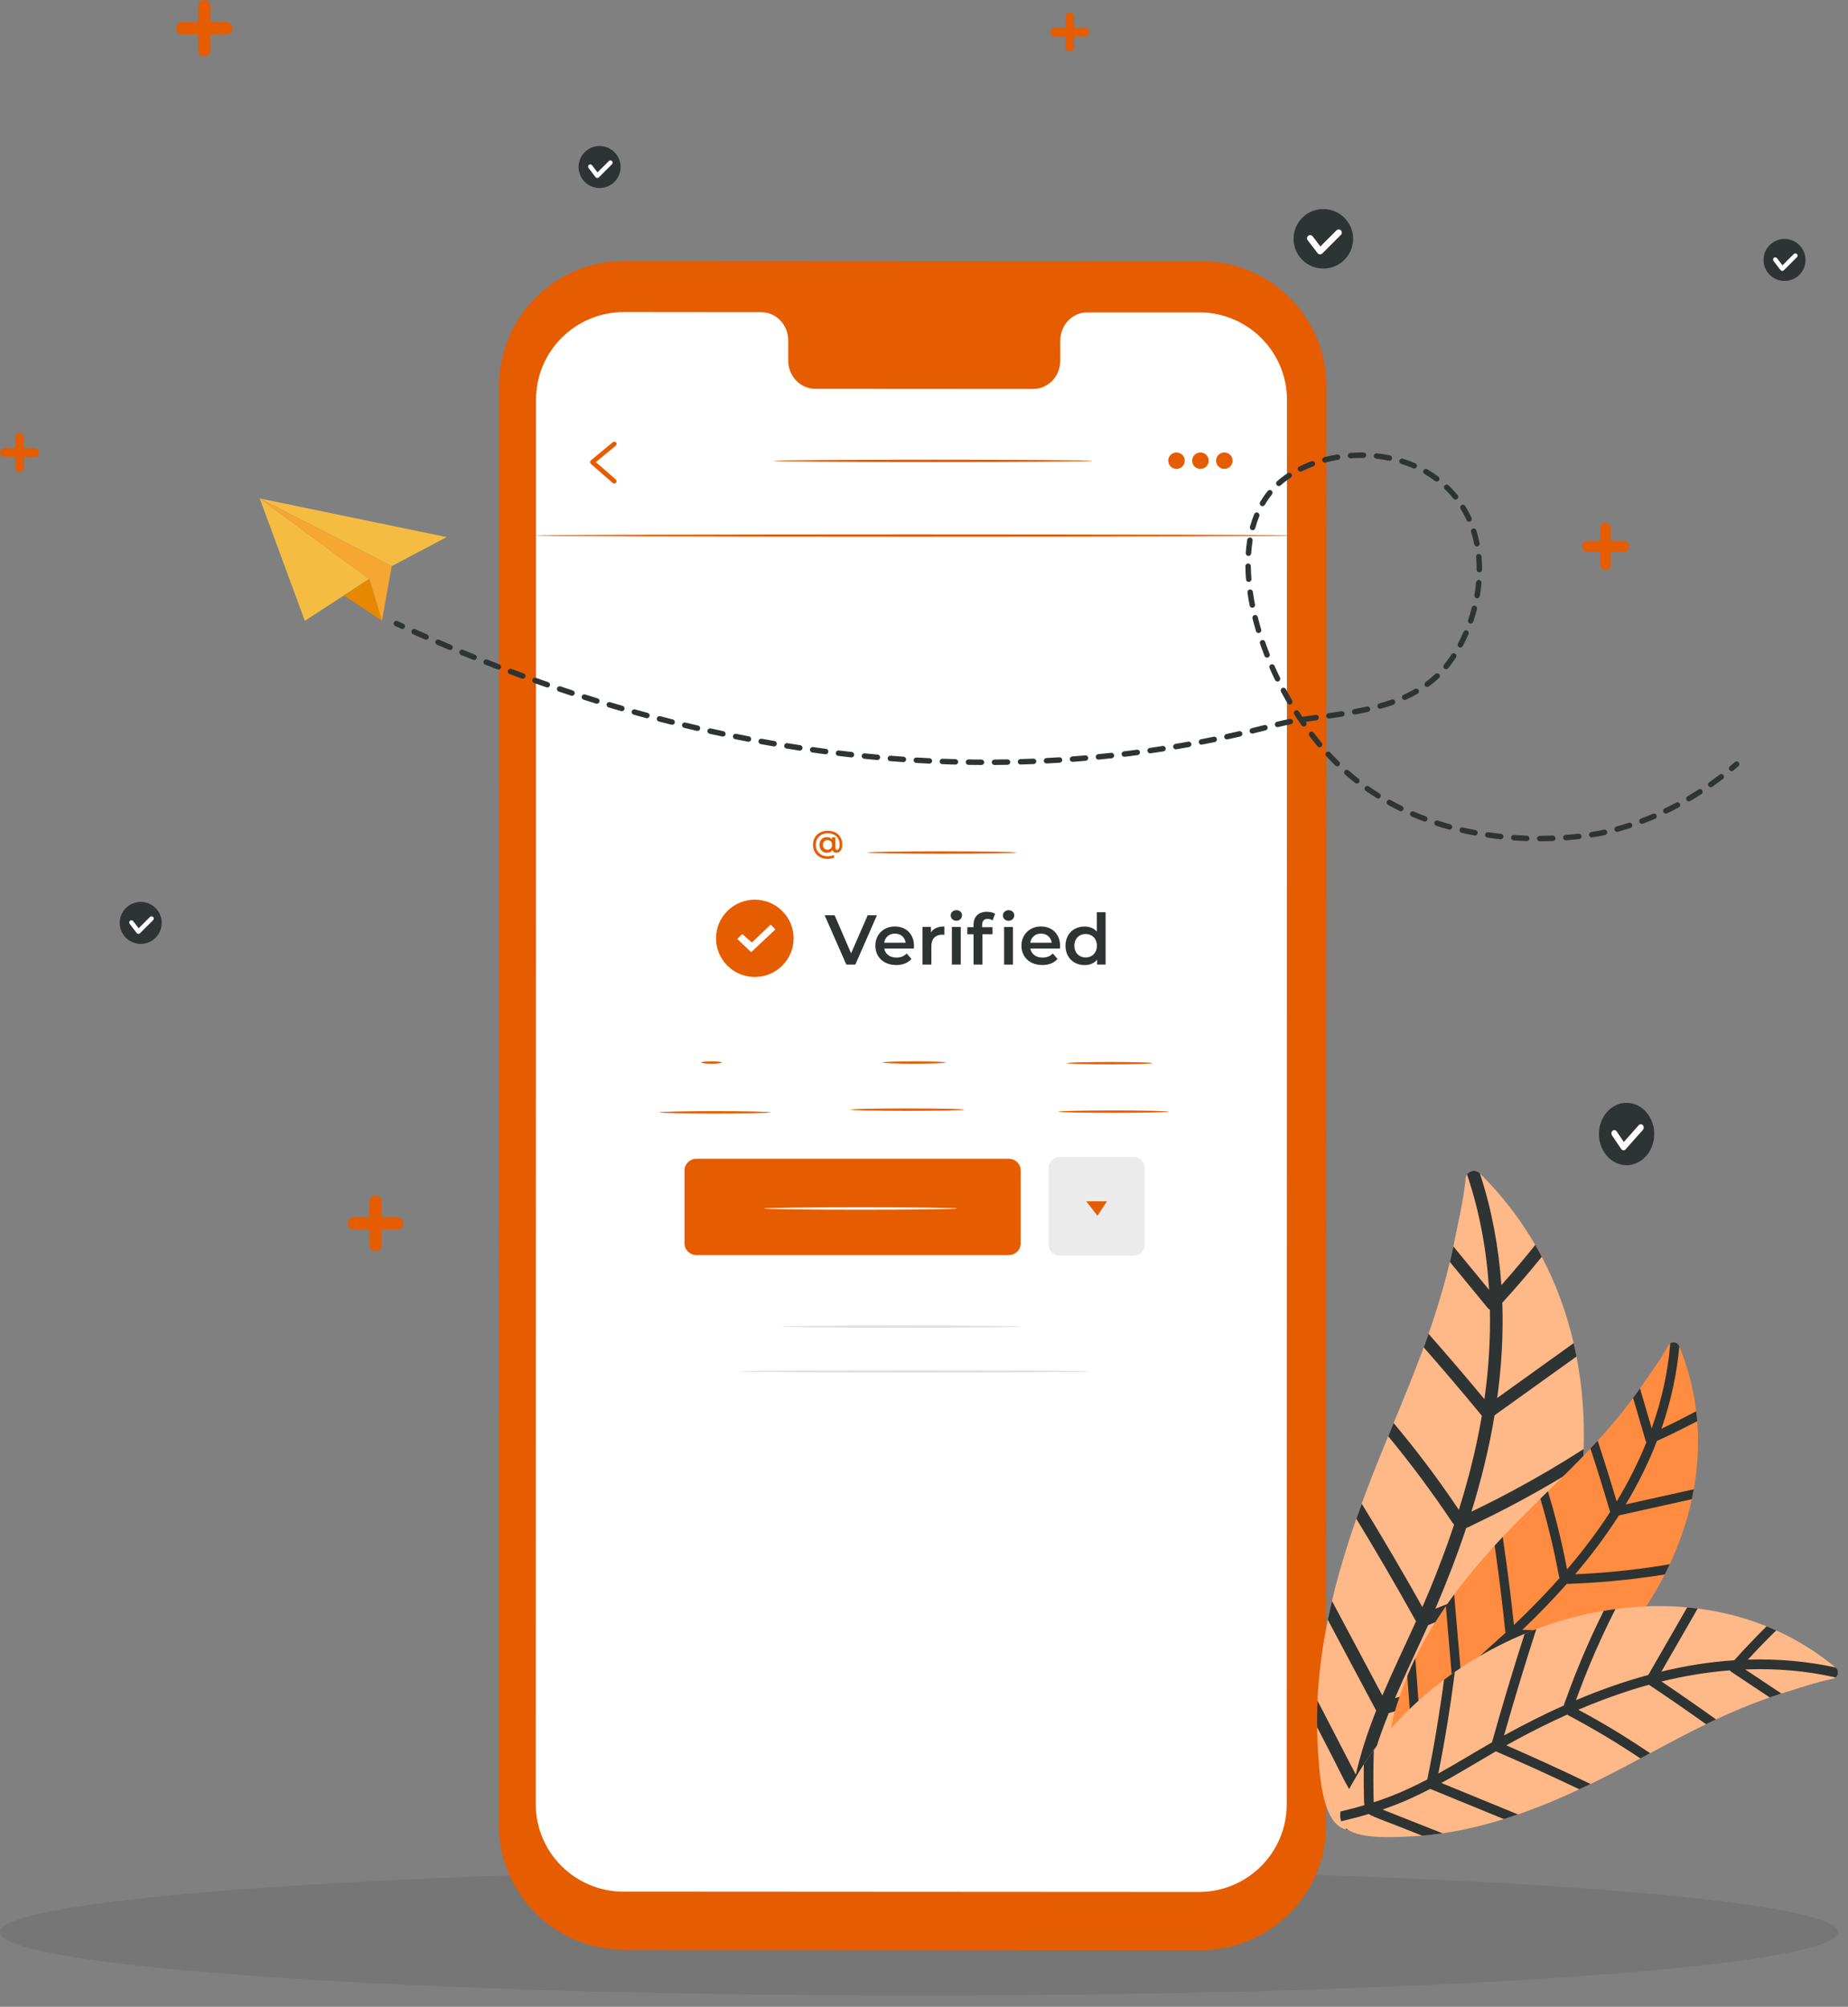 <svg width="163" height="177" viewBox="0 0 163 177" fill="none" xmlns="http://www.w3.org/2000/svg">
<rect x="0" y="0" width="163" height="177" fill="#808080" stroke="none"/>
<path opacity="0.08" d="M81.06 176.008C125.828 176.008 162.12 173.505 162.12 170.417C162.12 167.329 125.828 164.826 81.06 164.826C36.292 164.826 0 167.329 0 170.417C0 173.505 36.292 176.008 81.06 176.008Z" fill="black"/>
<g clip-path="url(#clip0_1104_682)">
<path d="M105.896 172L55.067 171.972C48.952 171.968 44 167.032 44 160.941L44.024 34.027C44.024 27.932 48.989 23 55.104 23L105.933 23.028C112.044 23.028 117 27.968 117 34.059L116.976 160.977C116.976 167.068 112.016 172.008 105.896 172.004V172Z" fill="#E65C00"/>
<path d="M105.766 27.555H95.911C94.588 27.547 93.518 28.665 93.518 30.039V31.818C93.518 33.196 92.444 34.31 91.126 34.306L71.916 34.294C70.594 34.294 69.524 33.176 69.524 31.802V30.023C69.524 28.645 68.454 27.531 67.131 27.531H63.665L55.039 27.523C50.754 27.523 47.279 30.979 47.279 35.242L47.255 159.121C47.255 163.384 50.722 166.845 55.006 166.845L105.733 166.874C110.018 166.874 113.492 163.417 113.492 159.154L113.517 35.275C113.517 31.012 110.05 27.551 105.766 27.551V27.555Z" fill="white"/>
<path d="M114.086 47.238C114.086 47.294 99.109 47.343 80.636 47.343C62.163 47.343 47.182 47.294 47.182 47.238C47.182 47.181 62.155 47.132 80.636 47.132C99.117 47.132 114.086 47.181 114.086 47.238Z" fill="#E65C00"/>
<path d="M54.181 42.65C54.132 42.65 54.087 42.634 54.046 42.602L52.114 40.912C52.069 40.871 52.044 40.814 52.044 40.758C52.044 40.697 52.073 40.644 52.118 40.604L54.05 39.003C54.136 38.93 54.266 38.942 54.335 39.027C54.408 39.112 54.396 39.242 54.311 39.311L52.561 40.758L54.315 42.289C54.4 42.362 54.408 42.492 54.335 42.577C54.294 42.622 54.238 42.646 54.181 42.646V42.65Z" fill="#E65C00"/>
<path d="M96.355 40.648C96.355 40.705 90.06 40.754 82.293 40.754C74.525 40.754 68.231 40.705 68.231 40.648C68.231 40.592 74.525 40.543 82.293 40.543C90.06 40.543 96.355 40.592 96.355 40.648Z" fill="#E65C00"/>
<path d="M104.5 40.632C104.5 41.033 104.175 41.358 103.772 41.358C103.369 41.358 103.043 41.033 103.043 40.632C103.043 40.231 103.369 39.907 103.772 39.907C104.175 39.907 104.5 40.231 104.5 40.632Z" fill="#E65C00"/>
<path d="M106.608 40.632C106.608 41.033 106.283 41.358 105.88 41.358C105.477 41.358 105.151 41.033 105.151 40.632C105.151 40.231 105.477 39.907 105.88 39.907C106.283 39.907 106.608 40.231 106.608 40.632Z" fill="#E65C00"/>
<path d="M108.72 40.632C108.72 41.033 108.394 41.358 107.992 41.358C107.589 41.358 107.263 41.033 107.263 40.632C107.263 40.231 107.589 39.907 107.992 39.907C108.394 39.907 108.72 40.231 108.72 40.632Z" fill="#E65C00"/>
<path d="M74.293 74.458C74.293 74.928 74.097 75.212 73.768 75.212C73.593 75.212 73.467 75.13 73.422 74.976C73.316 75.13 73.149 75.212 72.93 75.212C72.555 75.212 72.275 74.928 72.275 74.519C72.275 74.109 72.551 73.834 72.93 73.834C73.121 73.834 73.28 73.898 73.385 74.028V73.85H73.686V74.774C73.686 74.912 73.752 74.96 73.829 74.96C73.975 74.96 74.057 74.79 74.057 74.47C74.057 73.89 73.634 73.497 73.011 73.497C72.388 73.497 71.957 73.919 71.957 74.51C71.957 75.102 72.372 75.528 72.999 75.528C73.166 75.528 73.361 75.491 73.528 75.41L73.601 75.629C73.434 75.714 73.202 75.754 72.999 75.754C72.226 75.754 71.709 75.232 71.709 74.51C71.709 73.789 72.234 73.274 73.011 73.274C73.788 73.274 74.289 73.773 74.289 74.462L74.293 74.458ZM73.394 74.519C73.394 74.251 73.219 74.093 72.991 74.093C72.763 74.093 72.588 74.255 72.588 74.519C72.588 74.782 72.755 74.948 72.991 74.948C73.227 74.948 73.394 74.79 73.394 74.519Z" fill="#E65C00"/>
<path d="M89.665 75.191C89.665 75.248 86.723 75.297 83.094 75.297C79.464 75.297 76.519 75.248 76.519 75.191C76.519 75.135 79.46 75.086 83.094 75.086C86.727 75.086 89.665 75.135 89.665 75.191Z" fill="#E65C00"/>
<path d="M63.669 93.715C63.669 93.772 63.262 93.821 62.758 93.821C62.253 93.821 61.846 93.772 61.846 93.715C61.846 93.659 62.253 93.61 62.758 93.61C63.262 93.61 63.669 93.659 63.669 93.715Z" fill="#E65C00"/>
<path d="M67.962 98.108C67.962 98.165 65.764 98.214 63.054 98.214C60.345 98.214 58.148 98.165 58.148 98.108C58.148 98.052 60.345 98.003 63.054 98.003C65.764 98.003 67.962 98.052 67.962 98.108Z" fill="#E65C00"/>
<path d="M83.419 93.715C83.419 93.772 82.17 93.821 80.628 93.821C79.086 93.821 77.837 93.772 77.837 93.715C77.837 93.659 79.086 93.61 80.628 93.61C82.17 93.61 83.419 93.659 83.419 93.715Z" fill="#E65C00"/>
<path d="M85.067 97.873C85.067 97.93 82.817 97.978 80.042 97.978C77.267 97.978 75.017 97.93 75.017 97.873C75.017 97.816 77.267 97.768 80.042 97.768C82.817 97.768 85.067 97.816 85.067 97.873Z" fill="#E65C00"/>
<path d="M101.644 93.772C101.644 93.829 99.959 93.877 97.88 93.877C95.801 93.877 94.116 93.829 94.116 93.772C94.116 93.715 95.801 93.666 97.88 93.666C99.959 93.666 101.644 93.715 101.644 93.772Z" fill="#E65C00"/>
<path d="M103.056 98.047C103.056 98.104 100.883 98.153 98.206 98.153C95.528 98.153 93.356 98.104 93.356 98.047C93.356 97.99 95.528 97.942 98.206 97.942C100.883 97.942 103.056 97.99 103.056 98.047Z" fill="#E65C00"/>
<path d="M88.994 102.205H61.415C60.842 102.205 60.377 102.668 60.377 103.238V109.662C60.377 110.232 60.842 110.695 61.415 110.695H88.994C89.567 110.695 90.031 110.232 90.031 109.662V103.238C90.031 102.668 89.567 102.205 88.994 102.205Z" fill="#E65C00"/>
<path d="M84.424 106.59C84.424 106.646 80.608 106.695 75.9 106.695C71.192 106.695 67.376 106.646 67.376 106.59C67.376 106.533 71.192 106.484 75.9 106.484C80.608 106.484 84.424 106.533 84.424 106.59Z" fill="white"/>
<path d="M99.992 102.047H93.449C92.917 102.047 92.485 102.477 92.485 103.007V109.787C92.485 110.317 92.917 110.747 93.449 110.747H99.992C100.525 110.747 100.956 110.317 100.956 109.787V103.007C100.956 102.477 100.525 102.047 99.992 102.047Z" fill="#EBEBEB"/>
<path d="M95.809 105.954H97.636L96.798 107.23L95.809 105.954Z" fill="#E65C00"/>
<path d="M90.031 117.009C90.031 117.065 85.315 117.114 79.501 117.114C73.687 117.114 68.971 117.065 68.971 117.009C68.971 116.952 73.683 116.903 79.501 116.903C85.32 116.903 90.031 116.952 90.031 117.009Z" fill="#E0E0E0"/>
<path d="M96.163 120.96C96.163 121.017 89.238 121.065 80.693 121.065C72.148 121.065 65.223 121.017 65.223 120.96C65.223 120.903 72.148 120.854 80.693 120.854C89.238 120.854 96.163 120.903 96.163 120.96Z" fill="#E0E0E0"/>
<path d="M77.348 80.727L75.444 85.075H74.647L72.738 80.727H73.617L75.07 84.082L76.535 80.727H77.344H77.348Z" fill="#2E3333"/>
<path d="M80.608 83.665H77.991C78.085 84.151 78.492 84.459 79.069 84.459C79.444 84.459 79.737 84.341 79.973 84.098L80.392 84.576C80.091 84.929 79.623 85.115 79.049 85.115C77.934 85.115 77.21 84.402 77.21 83.413C77.21 82.424 77.938 81.715 78.931 81.715C79.924 81.715 80.616 82.392 80.616 83.43C80.616 83.49 80.608 83.584 80.603 83.66L80.608 83.665ZM77.987 83.15H79.879C79.818 82.672 79.448 82.344 78.935 82.344C78.422 82.344 78.06 82.668 77.987 83.15Z" fill="#2E3333"/>
<path d="M83.297 81.719V82.457C83.228 82.445 83.171 82.437 83.118 82.437C82.524 82.437 82.149 82.785 82.149 83.462V85.071H81.368V81.752H82.113V82.238C82.337 81.89 82.743 81.715 83.297 81.715V81.719Z" fill="#2E3333"/>
<path d="M83.855 80.743C83.855 80.484 84.066 80.277 84.355 80.277C84.644 80.277 84.855 80.471 84.855 80.723C84.855 80.994 84.648 81.209 84.355 81.209C84.062 81.209 83.855 81.002 83.855 80.743ZM83.96 81.756H84.742V85.075H83.96V81.756Z" fill="#2E3333"/>
<path d="M87.065 80.423C87.333 80.423 87.594 80.479 87.769 80.601L87.549 81.184C87.431 81.103 87.281 81.047 87.118 81.047C86.792 81.047 86.626 81.225 86.626 81.582V81.78H87.541V82.4H86.65V85.071H85.869V82.4H85.319V81.78H85.869V81.569C85.869 80.872 86.288 80.418 87.061 80.418L87.065 80.423ZM88.46 80.747C88.46 80.487 88.672 80.281 88.961 80.281C89.25 80.281 89.462 80.475 89.462 80.727C89.462 80.998 89.254 81.213 88.961 81.213C88.668 81.213 88.46 81.006 88.46 80.747ZM88.566 81.76H89.347V85.079H88.566V81.76Z" fill="#2E3333"/>
<path d="M93.494 83.665H90.877C90.971 84.151 91.378 84.459 91.956 84.459C92.33 84.459 92.623 84.341 92.859 84.098L93.278 84.576C92.977 84.929 92.509 85.115 91.935 85.115C90.82 85.115 90.096 84.402 90.096 83.413C90.096 82.424 90.825 81.715 91.817 81.715C92.81 81.715 93.502 82.392 93.502 83.43C93.502 83.49 93.494 83.584 93.49 83.66L93.494 83.665ZM90.873 83.15H92.765C92.704 82.672 92.334 82.344 91.821 82.344C91.309 82.344 90.947 82.668 90.873 83.15Z" fill="#2E3333"/>
<path d="M97.518 80.463V85.075H96.769V84.645C96.509 84.962 96.122 85.12 95.666 85.12C94.698 85.12 93.982 84.447 93.982 83.418C93.982 82.388 94.698 81.72 95.666 81.72C96.098 81.72 96.476 81.862 96.741 82.165V80.463H97.522H97.518ZM96.749 83.414C96.749 82.781 96.317 82.376 95.756 82.376C95.195 82.376 94.763 82.781 94.763 83.414C94.763 84.046 95.195 84.451 95.756 84.451C96.317 84.451 96.749 84.046 96.749 83.414Z" fill="#2E3333"/>
<path d="M66.578 86.169C68.468 86.169 70 84.643 70 82.761C70 80.879 68.468 79.353 66.578 79.353C64.688 79.353 63.156 80.879 63.156 82.761C63.156 84.643 64.688 86.169 66.578 86.169Z" fill="#E65C00"/>
<path d="M65.032 82.822L65.472 82.384L66.318 83.134L67.982 81.541L68.389 81.979L66.257 83.981L65.032 82.822Z" fill="white"/>
</g>
<path d="M138.801 118.465C138.892 118.856 138.975 119.248 139.052 119.643C139.569 122.312 139.771 125.054 139.681 127.804C139.665 128.254 139.643 128.704 139.612 129.153C139.434 131.793 138.991 134.431 138.302 137.012C138.179 137.475 138.048 137.934 137.91 138.392C137.03 141.294 135.842 144.107 134.374 146.752C134.13 147.194 133.876 147.63 133.616 148.062C131.644 151.332 129.235 154.311 126.449 156.832C125.952 157.282 125.445 157.718 124.923 158.136C124.325 158.619 123.712 159.082 123.083 159.523C122.287 160.08 121.031 161.031 119.843 161.321C119.457 161.414 119.078 161.438 118.724 161.357C118.649 161.339 118.576 161.318 118.503 161.29C116.527 160.547 116.363 156.067 116.243 154.263C116.2 153.616 116.174 152.972 116.166 152.328C116.154 151.548 116.167 150.769 116.204 149.993C116.313 147.597 116.636 145.221 117.118 142.872C117.23 142.316 117.353 141.762 117.484 141.208C117.488 141.189 117.493 141.17 117.497 141.149C118.074 138.72 118.806 136.321 119.632 133.958C119.785 133.514 119.944 133.07 120.106 132.627C120.645 131.146 121.218 129.678 121.807 128.227C122.018 127.709 122.23 127.193 122.441 126.678C122.6 126.291 122.761 125.903 122.92 125.518C123.836 123.3 124.748 121.09 125.573 118.838C125.719 118.442 125.862 118.045 126 117.647C126.217 117.029 126.426 116.406 126.626 115.779C127.096 114.303 127.523 112.812 127.883 111.306C127.992 110.851 128.095 110.396 128.191 109.938C128.254 109.639 128.313 109.342 128.37 109.042C128.493 108.389 129.117 105.767 129.275 103.935C129.287 103.803 129.33 103.687 129.395 103.591C129.634 103.234 130.169 103.14 130.516 103.481C130.52 103.485 130.523 103.489 130.527 103.493C132.484 105.421 134.105 107.543 135.413 109.804C135.612 110.149 135.804 110.497 135.988 110.847C137.262 113.262 138.191 115.823 138.801 118.465Z" fill="#FFB888"/>
<path d="M132.057 123.305C134.306 121.693 136.554 120.08 138.802 118.467C138.892 118.858 138.976 119.25 139.053 119.645C136.644 121.373 134.235 123.101 131.826 124.828C131.349 127.7 130.65 130.54 129.786 133.329C130.186 133.137 130.585 132.943 130.983 132.745C131.833 132.322 132.677 131.886 133.514 131.436C135.617 130.307 137.675 129.095 139.681 127.806C139.666 128.255 139.644 128.705 139.613 129.155C139.133 129.458 138.652 129.756 138.167 130.05C136.402 131.121 134.602 132.131 132.77 133.079C131.868 133.546 130.959 133.997 130.042 134.435C129.819 134.54 129.575 134.684 129.324 134.766C128.541 137.121 127.651 139.439 126.68 141.709C126.653 141.772 126.625 141.833 126.599 141.896C130.531 140.341 134.432 138.715 138.302 137.015C138.179 137.477 138.049 137.936 137.91 138.395C133.96 140.117 129.977 141.763 125.966 143.334C124.997 145.484 123.966 147.613 123.039 149.781C126.781 148.637 130.561 147.628 134.376 146.754C134.131 147.197 133.878 147.633 133.617 148.064C129.874 148.945 126.163 149.957 122.49 151.099C121.922 152.51 121.412 153.943 121.006 155.414C120.821 156.087 120.656 156.764 120.508 157.445C120.931 157.431 121.36 157.376 121.779 157.342C123.34 157.212 124.898 157.042 126.45 156.834C125.953 157.284 125.446 157.72 124.924 158.138C123.624 158.289 122.321 158.411 121.015 158.507C120.76 158.526 120.516 158.544 120.286 158.537C120.112 159.461 119.965 160.39 119.844 161.323C119.458 161.416 119.079 161.44 118.726 161.36C118.864 160.279 119.032 159.2 119.24 158.131C119.159 158.046 119.084 157.948 119.014 157.828C118.493 156.931 118.054 155.977 117.578 155.056C117.107 154.147 116.638 153.239 116.168 152.329C116.155 151.55 116.169 150.77 116.205 149.995C116.919 151.377 117.634 152.758 118.349 154.14C118.76 154.933 119.173 155.729 119.584 156.523C119.794 155.625 120.036 154.735 120.314 153.852C120.632 152.845 120.995 151.854 121.384 150.875C119.963 148.207 118.541 145.54 117.12 142.872C117.232 142.317 117.355 141.762 117.486 141.209C118.967 143.988 120.447 146.767 121.929 149.546C122.864 147.343 123.909 145.182 124.898 143.001C123.203 139.953 121.448 136.937 119.635 133.958C119.789 133.514 119.947 133.07 120.11 132.627C121.953 135.629 123.735 138.669 125.459 141.743C125.657 141.29 125.853 140.837 126.042 140.38C126.847 138.44 127.591 136.473 128.256 134.479C128.169 134.381 128.093 134.27 128.018 134.16C126.284 131.573 124.428 129.074 122.444 126.676C122.603 126.289 122.764 125.902 122.923 125.516C123.799 126.56 124.652 127.623 125.481 128.706C126.592 130.161 127.657 131.65 128.677 133.171C129.319 131.121 129.872 129.045 130.312 126.943C130.457 126.256 130.587 125.564 130.705 124.868C129.026 122.831 127.317 120.82 125.577 118.837C125.723 118.441 125.865 118.044 126.003 117.646C127.675 119.542 129.317 121.464 130.932 123.408C131.299 120.797 131.471 118.15 131.415 115.514C131.344 115.482 131.282 115.437 131.236 115.381C130.119 114.023 129.004 112.664 127.886 111.305C127.996 110.851 128.098 110.395 128.194 109.938C129.244 111.214 130.293 112.49 131.343 113.766C131.131 110.302 130.51 106.875 129.399 103.59C129.637 103.234 130.172 103.14 130.519 103.481C130.523 103.485 130.527 103.489 130.531 103.492C131.579 106.676 132.19 109.998 132.426 113.35C133.455 112.195 134.452 111.011 135.416 109.803C135.615 110.148 135.807 110.496 135.991 110.847C134.871 112.233 133.709 113.585 132.508 114.901C132.607 117.72 132.44 120.526 132.057 123.305Z" fill="#2E3333"/>
<path d="M149.397 131.356C149.345 131.648 149.287 131.94 149.225 132.232C148.8 134.2 148.14 136.125 147.278 137.971C147.136 138.272 146.99 138.572 146.839 138.87C145.949 140.616 144.879 142.283 143.659 143.84C143.44 144.118 143.217 144.394 142.99 144.665C141.546 146.384 139.918 147.954 138.15 149.329C137.855 149.558 137.555 149.782 137.253 150C134.959 151.653 132.45 152.98 129.82 153.887C129.351 154.049 128.878 154.197 128.402 154.331C127.854 154.486 127.302 154.622 126.746 154.739C126.042 154.887 124.91 155.169 124.016 155.021C123.726 154.973 123.46 154.878 123.244 154.72C123.198 154.685 123.155 154.65 123.114 154.609C121.984 153.528 123.177 150.43 123.62 149.167C123.778 148.715 123.949 148.268 124.13 147.827C124.348 147.292 124.585 146.766 124.835 146.249C125.606 144.649 126.518 143.126 127.53 141.665C127.769 141.319 128.014 140.978 128.263 140.638C128.272 140.626 128.282 140.614 128.29 140.603C129.39 139.117 130.586 137.697 131.836 136.327C132.07 136.07 132.307 135.813 132.548 135.56C133.346 134.707 134.163 133.875 134.987 133.058C135.281 132.767 135.575 132.477 135.869 132.187C136.09 131.97 136.312 131.753 136.533 131.537C137.801 130.293 139.066 129.054 140.284 127.76C140.498 127.533 140.71 127.305 140.921 127.073C141.249 126.715 141.572 126.351 141.89 125.983C142.64 125.115 143.365 124.224 144.048 123.303C144.254 123.025 144.457 122.745 144.656 122.461C144.786 122.276 144.914 122.09 145.039 121.903C145.312 121.494 146.501 119.891 147.141 118.689C147.187 118.603 147.251 118.537 147.323 118.49C147.589 118.316 147.981 118.409 148.118 118.742C148.12 118.746 148.12 118.75 148.122 118.753C148.893 120.635 149.38 122.552 149.613 124.472C149.647 124.765 149.678 125.057 149.701 125.349C149.863 127.366 149.75 129.379 149.397 131.356Z" fill="#FF8C40"/>
<path d="M143.396 132.688C145.396 132.244 147.397 131.801 149.397 131.356C149.345 131.648 149.288 131.94 149.225 132.231C147.082 132.707 144.939 133.183 142.796 133.657C141.635 135.474 140.333 137.204 138.933 138.852C139.261 138.838 139.589 138.822 139.919 138.802C140.62 138.762 141.322 138.71 142.022 138.648C143.783 138.491 145.538 138.265 147.279 137.97C147.138 138.272 146.992 138.572 146.84 138.87C146.425 138.937 146.011 138.999 145.594 139.058C144.082 139.273 142.562 139.437 141.038 139.549C140.289 139.605 139.538 139.648 138.787 139.678C138.603 139.685 138.397 139.712 138.201 139.694C136.983 141.07 135.701 142.389 134.38 143.653C134.343 143.687 134.307 143.721 134.27 143.755C137.4 143.841 140.53 143.869 143.66 143.838C143.442 144.117 143.219 144.393 142.991 144.664C139.801 144.687 136.609 144.648 133.421 144.551C132.136 145.733 130.813 146.882 129.551 148.088C132.432 148.399 135.299 148.812 138.151 149.327C137.856 149.557 137.556 149.781 137.253 149.999C134.448 149.509 131.626 149.119 128.792 148.827C127.995 149.622 127.231 150.449 126.526 151.333C126.204 151.737 125.895 152.151 125.596 152.571C125.888 152.685 126.196 152.772 126.491 152.87C127.592 153.237 128.702 153.575 129.82 153.884C129.351 154.047 128.878 154.195 128.401 154.328C127.472 154.052 126.549 153.756 125.632 153.441C125.453 153.38 125.281 153.321 125.127 153.249C124.739 153.827 124.37 154.418 124.015 155.017C123.725 154.969 123.46 154.875 123.244 154.716C123.652 154.021 124.081 153.336 124.533 152.668C124.504 152.587 124.48 152.498 124.468 152.396C124.375 151.634 124.353 150.856 124.297 150.09C124.241 149.335 124.185 148.579 124.13 147.823C124.348 147.289 124.584 146.762 124.834 146.245C124.919 147.394 125.002 148.542 125.088 149.691C125.137 150.352 125.186 151.014 125.235 151.674C125.639 151.124 126.062 150.588 126.509 150.068C127.018 149.474 127.554 148.906 128.103 148.352C127.912 146.121 127.72 143.892 127.529 141.661C127.767 141.315 128.012 140.974 128.262 140.635C128.461 142.958 128.661 145.281 128.861 147.605C130.139 146.377 131.479 145.21 132.787 144.013C132.52 141.443 132.203 138.88 131.835 136.324C132.068 136.066 132.306 135.81 132.546 135.556C132.928 138.137 133.256 140.725 133.535 143.32C133.802 143.069 134.067 142.817 134.329 142.562C135.442 141.475 136.521 140.352 137.554 139.188C137.523 139.096 137.503 138.998 137.485 138.901C137.057 136.635 136.521 134.394 135.867 132.184C136.088 131.967 136.31 131.75 136.531 131.533C136.824 132.499 137.095 133.471 137.344 134.45C137.678 135.764 137.97 137.088 138.222 138.42C139.256 137.211 140.236 135.958 141.148 134.655C141.446 134.229 141.737 133.796 142.019 133.356C141.468 131.481 140.89 129.614 140.282 127.758C140.496 127.531 140.709 127.302 140.919 127.071C141.505 128.848 142.065 130.635 142.598 132.428C143.608 130.757 144.495 129.004 145.224 127.194C145.186 127.15 145.157 127.101 145.142 127.05C144.777 125.801 144.412 124.551 144.046 123.301C144.253 123.023 144.456 122.742 144.655 122.459C144.998 123.633 145.341 124.807 145.684 125.982C146.548 123.561 147.122 121.047 147.321 118.487C147.588 118.313 147.98 118.405 148.116 118.739C148.118 118.743 148.119 118.746 148.121 118.749C147.908 121.222 147.358 123.662 146.543 126.014C147.58 125.526 148.603 125.01 149.611 124.468C149.646 124.761 149.677 125.053 149.7 125.346C148.534 125.964 147.349 126.546 146.148 127.093C145.396 129.045 144.465 130.907 143.396 132.688Z" fill="#2E3333"/>
<path d="M149.742 141.87C149.435 141.83 149.126 141.797 148.816 141.768C146.722 141.576 144.597 141.633 142.488 141.916C142.143 141.963 141.799 142.014 141.455 142.072C139.437 142.413 137.442 142.959 135.509 143.69C135.163 143.82 134.819 143.956 134.477 144.098C132.313 145 130.24 146.132 128.318 147.465C127.997 147.687 127.68 147.916 127.369 148.15C125.004 149.92 122.899 152.005 121.175 154.343C120.867 154.76 120.571 155.185 120.29 155.618C119.964 156.116 119.656 156.624 119.365 157.142C118.998 157.798 118.364 158.838 118.233 159.775C118.191 160.079 118.202 160.373 118.292 160.638C118.312 160.694 118.334 160.749 118.361 160.802C119.086 162.265 122.546 162.045 123.944 161.998C124.444 161.981 124.943 161.95 125.439 161.907C126.039 161.856 126.638 161.785 127.232 161.698C129.068 161.428 130.87 160.995 132.642 160.443C133.061 160.313 133.478 160.176 133.893 160.032C133.907 160.028 133.922 160.022 133.937 160.017C135.761 159.385 137.55 158.636 139.305 157.817C139.635 157.664 139.964 157.508 140.292 157.348C141.39 156.819 142.475 156.264 143.547 155.698C143.929 155.496 144.31 155.294 144.69 155.091C144.975 154.938 145.26 154.785 145.545 154.633C147.18 153.756 148.811 152.883 150.479 152.073C150.773 151.93 151.067 151.791 151.363 151.652C151.822 151.437 152.285 151.229 152.751 151.027C153.851 150.551 154.965 150.106 156.096 149.713C156.437 149.594 156.78 149.48 157.124 149.37C157.349 149.299 157.574 149.23 157.799 149.164C158.292 149.018 160.261 148.334 161.659 148.072C161.76 148.053 161.845 148.01 161.914 147.953C162.171 147.741 162.202 147.322 161.911 147.082C161.909 147.079 161.905 147.076 161.902 147.073C160.267 145.717 158.509 144.633 156.667 143.802C156.387 143.676 156.104 143.555 155.82 143.441C153.865 142.651 151.823 142.135 149.742 141.87Z" fill="#FFB888"/>
<path d="M146.541 147.436C147.608 145.58 148.675 143.725 149.742 141.87C149.435 141.831 149.126 141.797 148.816 141.769C147.672 143.756 146.53 145.743 145.387 147.731C143.214 148.32 141.084 149.078 139.003 149.959C139.121 149.636 139.239 149.314 139.361 148.992C139.62 148.305 139.891 147.623 140.172 146.944C140.878 145.238 141.651 143.56 142.488 141.917C142.143 141.964 141.799 142.015 141.455 142.073C141.259 142.465 141.067 142.859 140.878 143.255C140.191 144.696 139.554 146.159 138.966 147.642C138.677 148.373 138.399 149.107 138.134 149.846C138.069 150.026 137.978 150.224 137.934 150.425C136.182 151.209 134.467 152.074 132.796 152.997C132.75 153.022 132.705 153.049 132.659 153.074C133.551 149.928 134.5 146.8 135.508 143.691C135.162 143.821 134.818 143.957 134.476 144.099C133.457 147.271 132.498 150.464 131.6 153.672C130.02 154.583 128.462 155.542 126.866 156.424C127.456 153.456 127.94 150.468 128.317 147.466C127.996 147.688 127.679 147.917 127.368 148.151C126.98 151.099 126.488 154.034 125.894 156.947C124.853 157.493 123.79 157.997 122.689 158.424C122.186 158.619 121.678 158.797 121.165 158.964C121.143 158.637 121.152 158.303 121.146 157.978C121.125 156.766 121.135 155.554 121.175 154.343C120.867 154.76 120.571 155.185 120.29 155.618C120.274 156.63 120.281 157.643 120.309 158.655C120.315 158.852 120.32 159.042 120.343 159.218C119.646 159.425 118.942 159.608 118.233 159.775C118.191 160.079 118.202 160.372 118.292 160.638C119.114 160.447 119.93 160.234 120.737 159.992C120.808 160.048 120.89 160.098 120.987 160.142C121.717 160.472 122.486 160.738 123.231 161.033C123.967 161.325 124.702 161.616 125.438 161.907C126.039 161.856 126.637 161.785 127.231 161.698C126.113 161.255 124.994 160.813 123.875 160.369C123.232 160.113 122.589 159.858 121.946 159.603C122.62 159.371 123.287 159.116 123.945 158.834C124.695 158.511 125.429 158.155 126.152 157.781C128.315 158.668 130.477 159.556 132.641 160.443C133.06 160.313 133.477 160.175 133.892 160.032C131.639 159.109 129.386 158.184 127.132 157.26C128.755 156.37 130.337 155.398 131.938 154.468C134.416 155.537 136.871 156.653 139.304 157.818C139.634 157.665 139.963 157.509 140.291 157.349C137.839 156.163 135.361 155.027 132.863 153.94C133.196 153.751 133.529 153.566 133.866 153.385C135.297 152.615 136.753 151.89 138.235 151.225C138.318 151.283 138.408 151.334 138.5 151.383C140.624 152.517 142.691 153.751 144.69 155.093C144.975 154.94 145.26 154.787 145.545 154.634C144.674 154.041 143.79 153.468 142.892 152.913C141.687 152.171 140.458 151.466 139.21 150.799C140.738 150.147 142.292 149.56 143.876 149.059C144.393 148.894 144.915 148.74 145.442 148.596C147.139 149.73 148.819 150.889 150.479 152.075C150.773 151.932 151.067 151.793 151.363 151.654C149.774 150.516 148.168 149.4 146.547 148.308C148.528 147.824 150.552 147.486 152.584 147.325C152.615 147.377 152.654 147.421 152.7 147.452C153.831 148.205 154.964 148.96 156.096 149.714C156.437 149.595 156.78 149.481 157.124 149.371C156.061 148.663 154.998 147.954 153.933 147.245C156.615 147.141 159.3 147.352 161.913 147.954C162.17 147.742 162.201 147.323 161.911 147.083C161.908 147.08 161.904 147.077 161.901 147.074C159.37 146.514 156.766 146.301 154.169 146.379C154.978 145.498 155.812 144.64 156.666 143.804C156.386 143.678 156.103 143.557 155.819 143.443C154.839 144.411 153.889 145.411 152.968 146.436C150.796 146.578 148.65 146.925 146.541 147.436Z" fill="#2E3333"/>
<path d="M34.554 49.929L22.91 43.965L32.566 51.065L26.887 54.757L22.91 43.965L39.401 47.373L34.554 49.929Z" fill="#F4BD42"/>
<path d="M32.566 51.065L33.685 54.757L34.554 49.929L22.91 43.965L32.566 51.065Z" fill="#F6A731"/>
<path d="M32.566 51.065L33.702 54.757L30.337 52.514L32.566 51.065Z" fill="#E78800"/>
<path d="M35.486 55.48C35.452 55.48 35.419 55.473 35.386 55.458C35.209 55.376 35.034 55.295 34.862 55.215C34.742 55.16 34.689 55.017 34.746 54.896C34.802 54.776 34.945 54.723 35.065 54.78C35.237 54.86 35.411 54.941 35.588 55.021C35.708 55.077 35.761 55.219 35.706 55.34C35.664 55.428 35.576 55.48 35.486 55.48Z" fill="#2E3333"/>
<path d="M135.813 74.2C135.68 74.2 135.573 74.093 135.573 73.961C135.573 73.828 135.679 73.721 135.812 73.72C136.191 73.719 136.575 73.711 136.953 73.698C137.082 73.692 137.197 73.797 137.201 73.928C137.206 74.061 137.102 74.172 136.97 74.177C136.587 74.193 136.198 74.2 135.813 74.2ZM134.663 74.183C134.661 74.183 134.658 74.183 134.656 74.183C134.269 74.171 133.88 74.15 133.499 74.124C133.366 74.115 133.266 74 133.276 73.868C133.285 73.735 133.4 73.636 133.532 73.645C133.908 73.671 134.292 73.691 134.672 73.704C134.805 73.708 134.908 73.819 134.905 73.951C134.899 74.08 134.792 74.183 134.663 74.183ZM138.11 74.115C137.985 74.115 137.88 74.019 137.87 73.892C137.861 73.759 137.96 73.645 138.092 73.635C138.475 73.607 138.856 73.573 139.228 73.531C139.359 73.517 139.479 73.612 139.493 73.744C139.508 73.876 139.413 73.995 139.281 74.009C138.903 74.05 138.515 74.086 138.128 74.114C138.121 74.115 138.115 74.115 138.11 74.115ZM132.37 74.023C132.362 74.023 132.353 74.023 132.345 74.022C131.96 73.981 131.574 73.933 131.195 73.877C131.064 73.858 130.973 73.736 130.992 73.605C131.012 73.474 131.134 73.382 131.264 73.403C131.637 73.457 132.018 73.504 132.395 73.545C132.527 73.559 132.623 73.677 132.609 73.809C132.595 73.932 132.492 74.023 132.37 74.023ZM140.394 73.862C140.278 73.862 140.175 73.776 140.156 73.658C140.136 73.528 140.227 73.405 140.357 73.384C140.931 73.297 141.266 73.224 141.303 73.216C141.359 73.204 141.415 73.191 141.471 73.179C141.601 73.149 141.73 73.231 141.758 73.359C141.788 73.489 141.707 73.618 141.578 73.647C141.521 73.659 141.463 73.673 141.407 73.685C141.344 73.699 141.006 73.772 140.43 73.859C140.418 73.861 140.406 73.862 140.394 73.862ZM130.096 73.692C130.081 73.692 130.066 73.691 130.052 73.688C129.671 73.617 129.29 73.538 128.917 73.452C128.787 73.422 128.706 73.293 128.736 73.163C128.766 73.034 128.895 72.953 129.024 72.983C129.39 73.067 129.766 73.145 130.14 73.214C130.271 73.238 130.356 73.364 130.332 73.495C130.31 73.611 130.209 73.692 130.096 73.692ZM142.639 73.372C142.533 73.372 142.437 73.302 142.407 73.195C142.372 73.067 142.447 72.935 142.575 72.899C142.94 72.798 143.307 72.689 143.665 72.571C143.791 72.53 143.926 72.599 143.968 72.725C144.009 72.851 143.94 72.987 143.813 73.028C143.447 73.147 143.073 73.26 142.702 73.361C142.682 73.369 142.66 73.372 142.639 73.372ZM127.856 73.176C127.835 73.176 127.813 73.173 127.791 73.167C127.418 73.064 127.044 72.952 126.68 72.834C126.555 72.792 126.485 72.657 126.526 72.531C126.567 72.405 126.703 72.336 126.828 72.376C127.185 72.493 127.552 72.602 127.919 72.703C128.047 72.739 128.122 72.87 128.087 72.998C128.058 73.107 127.961 73.176 127.856 73.176ZM144.825 72.663C144.728 72.663 144.637 72.603 144.6 72.507C144.553 72.383 144.616 72.245 144.74 72.198C145.094 72.065 145.45 71.923 145.797 71.774C145.92 71.722 146.061 71.779 146.113 71.901C146.165 72.023 146.108 72.164 145.986 72.216C145.631 72.367 145.269 72.512 144.91 72.647C144.882 72.657 144.853 72.663 144.825 72.663ZM125.67 72.466C125.643 72.466 125.614 72.461 125.586 72.45C125.225 72.314 124.862 72.168 124.51 72.015C124.388 71.962 124.332 71.821 124.385 71.699C124.437 71.577 124.579 71.521 124.701 71.574C125.046 71.724 125.401 71.867 125.755 72.001C125.879 72.048 125.941 72.186 125.895 72.31C125.859 72.407 125.767 72.466 125.67 72.466ZM146.938 71.761C146.849 71.761 146.762 71.711 146.721 71.625C146.663 71.505 146.714 71.362 146.833 71.304C147.174 71.141 147.515 70.969 147.85 70.79C147.967 70.727 148.113 70.772 148.175 70.889C148.237 71.006 148.193 71.151 148.076 71.213C147.736 71.395 147.387 71.571 147.041 71.737C147.008 71.754 146.974 71.761 146.938 71.761ZM123.562 71.553C123.526 71.553 123.49 71.545 123.456 71.528C123.109 71.357 122.763 71.175 122.428 70.988C122.312 70.923 122.27 70.776 122.336 70.661C122.4 70.545 122.547 70.503 122.663 70.569C122.99 70.752 123.329 70.93 123.669 71.097C123.788 71.156 123.837 71.3 123.778 71.419C123.735 71.504 123.65 71.553 123.562 71.553ZM148.967 70.68C148.884 70.68 148.804 70.638 148.759 70.562C148.692 70.448 148.73 70.301 148.845 70.233C149.17 70.042 149.496 69.84 149.814 69.635C149.926 69.562 150.075 69.594 150.147 69.706C150.219 69.817 150.187 69.966 150.076 70.038C149.752 70.248 149.42 70.452 149.089 70.647C149.05 70.67 149.008 70.68 148.967 70.68ZM121.556 70.433C121.512 70.433 121.468 70.422 121.429 70.397C121.102 70.192 120.777 69.975 120.462 69.753C120.353 69.676 120.327 69.526 120.404 69.418C120.481 69.31 120.631 69.284 120.739 69.361C121.047 69.578 121.365 69.79 121.684 69.99C121.797 70.06 121.83 70.209 121.76 70.322C121.714 70.393 121.636 70.433 121.556 70.433ZM150.897 69.432C150.822 69.432 150.747 69.396 150.7 69.33C150.624 69.221 150.65 69.072 150.758 68.996C151.067 68.777 151.375 68.55 151.675 68.319C151.781 68.238 151.931 68.257 152.012 68.362C152.093 68.467 152.074 68.618 151.969 68.7C151.664 68.934 151.351 69.166 151.037 69.389C150.993 69.417 150.945 69.432 150.897 69.432ZM119.679 69.109C119.627 69.109 119.574 69.093 119.531 69.057C119.228 68.819 118.927 68.569 118.638 68.314C118.538 68.227 118.528 68.075 118.616 67.975C118.703 67.875 118.855 67.865 118.955 67.953C119.239 68.202 119.533 68.446 119.829 68.679C119.932 68.761 119.951 68.913 119.869 69.017C119.82 69.078 119.75 69.109 119.679 69.109ZM117.954 67.594C117.893 67.594 117.833 67.571 117.785 67.526C117.605 67.349 117.425 67.168 117.25 66.985C117.158 66.889 117.067 66.791 116.975 66.693C116.885 66.596 116.892 66.443 116.989 66.354C117.086 66.263 117.238 66.27 117.328 66.367C117.417 66.463 117.507 66.559 117.597 66.654C117.767 66.832 117.943 67.01 118.12 67.182C118.215 67.274 118.217 67.427 118.124 67.522C118.078 67.569 118.015 67.594 117.954 67.594ZM86.57 67.473H86.569C86.184 67.471 85.801 67.468 85.418 67.462C85.286 67.46 85.18 67.35 85.182 67.218C85.184 67.086 85.291 66.981 85.422 66.981C85.423 66.981 85.425 66.981 85.426 66.981C85.806 66.987 86.189 66.991 86.572 66.993C86.704 66.994 86.812 67.101 86.811 67.234C86.809 67.367 86.702 67.473 86.57 67.473ZM87.718 67.472C87.586 67.472 87.479 67.366 87.478 67.234C87.477 67.101 87.583 66.993 87.716 66.992C88.097 66.989 88.483 66.984 88.862 66.978C88.99 66.975 89.104 67.08 89.106 67.214C89.108 67.347 89.002 67.456 88.869 67.458C88.489 67.465 88.102 67.469 87.718 67.472ZM84.273 67.438C84.271 67.438 84.269 67.438 84.266 67.438C83.882 67.428 83.497 67.416 83.115 67.401C82.982 67.397 82.878 67.285 82.883 67.152C82.888 67.02 82.998 66.916 83.132 66.921C83.513 66.935 83.895 66.947 84.278 66.957C84.411 66.961 84.516 67.071 84.512 67.203C84.509 67.335 84.403 67.438 84.273 67.438ZM90.014 67.431C89.884 67.431 89.777 67.328 89.773 67.198C89.77 67.065 89.874 66.954 90.007 66.951C90.388 66.94 90.769 66.927 91.152 66.911C91.286 66.906 91.396 67.009 91.401 67.142C91.407 67.274 91.303 67.386 91.171 67.392C90.786 67.407 90.403 67.421 90.02 67.431C90.019 67.431 90.016 67.431 90.014 67.431ZM81.976 67.353C81.972 67.353 81.968 67.353 81.965 67.353C81.58 67.335 81.197 67.315 80.814 67.292C80.681 67.284 80.581 67.171 80.588 67.038C80.596 66.905 80.708 66.805 80.842 66.812C81.223 66.834 81.604 66.855 81.987 66.874C82.12 66.88 82.222 66.993 82.216 67.126C82.21 67.253 82.103 67.353 81.976 67.353ZM92.308 67.339C92.181 67.339 92.074 67.239 92.067 67.111C92.061 66.978 92.162 66.866 92.295 66.858C92.676 66.839 93.06 66.817 93.439 66.793C93.572 66.784 93.686 66.885 93.693 67.018C93.702 67.15 93.601 67.265 93.469 67.272C93.088 67.296 92.702 67.319 92.319 67.338C92.316 67.339 92.312 67.339 92.308 67.339ZM79.681 67.219C79.675 67.219 79.67 67.219 79.664 67.218C79.279 67.191 78.897 67.163 78.515 67.132C78.383 67.122 78.285 67.006 78.295 66.874C78.306 66.741 78.422 66.643 78.554 66.654C78.933 66.684 79.315 66.712 79.698 66.739C79.83 66.749 79.93 66.863 79.92 66.996C79.912 67.122 79.806 67.219 79.681 67.219ZM94.6 67.195C94.475 67.195 94.37 67.099 94.36 66.973C94.351 66.84 94.45 66.725 94.582 66.715C94.962 66.687 95.345 66.656 95.724 66.624C95.855 66.612 95.973 66.71 95.984 66.843C95.996 66.975 95.898 67.092 95.765 67.103C95.385 67.136 94.999 67.167 94.618 67.196C94.612 67.195 94.605 67.195 94.6 67.195ZM77.39 67.035C77.382 67.035 77.376 67.035 77.368 67.034C76.985 67 76.602 66.963 76.222 66.925C76.09 66.911 75.993 66.794 76.006 66.661C76.02 66.53 76.138 66.433 76.27 66.446C76.649 66.484 77.03 66.521 77.411 66.556C77.544 66.567 77.641 66.684 77.629 66.816C77.618 66.942 77.513 67.035 77.39 67.035ZM96.888 66.998C96.766 66.998 96.661 66.904 96.648 66.781C96.636 66.649 96.732 66.531 96.865 66.518C97.244 66.481 97.628 66.441 98.004 66.4C98.135 66.385 98.255 66.481 98.27 66.612C98.284 66.744 98.189 66.863 98.057 66.877C97.679 66.919 97.294 66.959 96.913 66.996C96.903 66.998 96.895 66.998 96.888 66.998ZM75.103 66.805C75.094 66.805 75.085 66.803 75.076 66.803C74.694 66.76 74.312 66.715 73.931 66.669C73.8 66.653 73.706 66.534 73.722 66.402C73.738 66.27 73.858 66.176 73.989 66.192C74.368 66.239 74.747 66.283 75.128 66.325C75.26 66.339 75.355 66.459 75.34 66.59C75.328 66.714 75.224 66.805 75.103 66.805ZM99.17 66.748C99.05 66.748 98.946 66.658 98.932 66.536C98.915 66.405 99.01 66.285 99.141 66.269C99.517 66.224 99.9 66.175 100.277 66.125C100.409 66.107 100.529 66.2 100.547 66.332C100.564 66.463 100.472 66.584 100.341 66.602C99.961 66.653 99.577 66.701 99.199 66.747C99.189 66.748 99.18 66.748 99.17 66.748ZM72.822 66.528C72.811 66.528 72.8 66.527 72.79 66.526C72.408 66.476 72.028 66.423 71.649 66.369C71.517 66.351 71.426 66.229 71.445 66.097C71.465 65.966 71.586 65.874 71.717 65.894C72.095 65.947 72.474 65.999 72.854 66.049C72.986 66.067 73.078 66.188 73.061 66.319C73.044 66.439 72.94 66.528 72.822 66.528ZM101.446 66.445C101.328 66.445 101.226 66.359 101.208 66.239C101.189 66.108 101.28 65.987 101.412 65.968C101.787 65.913 102.167 65.856 102.544 65.796C102.676 65.776 102.798 65.866 102.819 65.996C102.839 66.127 102.75 66.25 102.619 66.271C102.24 66.331 101.858 66.388 101.481 66.443C101.469 66.445 101.457 66.445 101.446 66.445ZM70.545 66.204C70.533 66.204 70.521 66.203 70.508 66.201C70.128 66.143 69.748 66.083 69.371 66.022C69.24 66.001 69.151 65.877 69.172 65.746C69.193 65.616 69.316 65.526 69.448 65.547C69.823 65.609 70.201 65.668 70.581 65.726C70.712 65.746 70.802 65.868 70.782 66C70.765 66.118 70.662 66.204 70.545 66.204ZM103.715 66.09C103.599 66.09 103.497 66.007 103.478 65.89C103.456 65.759 103.545 65.635 103.675 65.613C104.051 65.549 104.431 65.483 104.803 65.415C104.933 65.391 105.059 65.477 105.083 65.608C105.107 65.739 105.02 65.864 104.89 65.888C104.515 65.956 104.134 66.022 103.757 66.087C103.741 66.089 103.728 66.09 103.715 66.09ZM116.395 65.906C116.327 65.906 116.258 65.877 116.21 65.82C115.966 65.528 115.723 65.223 115.487 64.912C115.406 64.807 115.427 64.656 115.532 64.576C115.638 64.495 115.789 64.516 115.868 64.621C116.1 64.926 116.339 65.225 116.578 65.511C116.664 65.613 116.651 65.765 116.549 65.849C116.504 65.888 116.449 65.906 116.395 65.906ZM68.276 65.836C68.263 65.836 68.249 65.835 68.235 65.832C67.855 65.767 67.477 65.699 67.101 65.631C66.97 65.607 66.884 65.482 66.908 65.352C66.932 65.221 67.058 65.135 67.187 65.158C67.562 65.227 67.939 65.294 68.316 65.359C68.447 65.381 68.535 65.506 68.513 65.637C68.493 65.753 68.391 65.836 68.276 65.836ZM105.973 65.68C105.861 65.68 105.76 65.6 105.738 65.485C105.713 65.354 105.797 65.228 105.928 65.204C106.3 65.131 106.677 65.056 107.05 64.98C107.18 64.953 107.307 65.036 107.334 65.166C107.361 65.296 107.277 65.423 107.146 65.45C106.771 65.526 106.391 65.602 106.018 65.674C106.004 65.679 105.988 65.68 105.973 65.68ZM66.015 65.423C65.999 65.423 65.984 65.422 65.969 65.418C65.59 65.345 65.213 65.271 64.839 65.195C64.709 65.169 64.624 65.042 64.651 64.911C64.677 64.782 64.804 64.697 64.935 64.724C65.308 64.8 65.683 64.874 66.06 64.946C66.191 64.971 66.275 65.097 66.25 65.228C66.229 65.343 66.128 65.423 66.015 65.423ZM108.222 65.218C108.111 65.218 108.012 65.141 107.987 65.029C107.959 64.899 108.041 64.771 108.171 64.742C108.543 64.662 108.918 64.577 109.288 64.491C109.417 64.462 109.547 64.542 109.577 64.671C109.606 64.801 109.526 64.93 109.397 64.959C109.025 65.045 108.647 65.129 108.275 65.211C108.256 65.216 108.239 65.218 108.222 65.218ZM63.762 64.967C63.746 64.967 63.729 64.965 63.712 64.961C63.336 64.882 62.96 64.8 62.587 64.717C62.457 64.688 62.376 64.561 62.404 64.431C62.433 64.301 62.561 64.219 62.691 64.248C63.063 64.331 63.437 64.412 63.812 64.491C63.942 64.519 64.025 64.646 63.998 64.776C63.973 64.889 63.873 64.967 63.762 64.967ZM110.459 64.702C110.35 64.702 110.252 64.628 110.225 64.518C110.194 64.389 110.273 64.26 110.402 64.228C110.773 64.138 111.147 64.044 111.513 63.951C111.642 63.919 111.773 63.995 111.805 64.124C111.838 64.253 111.761 64.384 111.632 64.416C111.264 64.511 110.888 64.605 110.516 64.695C110.497 64.7 110.478 64.702 110.459 64.702ZM61.518 64.468C61.5 64.468 61.482 64.466 61.464 64.462C61.088 64.374 60.714 64.286 60.343 64.196C60.214 64.166 60.135 64.035 60.166 63.906C60.197 63.777 60.327 63.698 60.456 63.729C60.826 63.819 61.198 63.907 61.573 63.994C61.703 64.023 61.783 64.153 61.753 64.282C61.726 64.393 61.627 64.468 61.518 64.468ZM112.685 64.134C112.577 64.134 112.48 64.062 112.452 63.952C112.419 63.824 112.497 63.693 112.626 63.66C112.972 63.573 113.344 63.491 113.764 63.412C113.894 63.388 114.019 63.474 114.044 63.603C114.068 63.734 113.983 63.859 113.853 63.884C113.444 63.961 113.08 64.04 112.744 64.125C112.724 64.131 112.705 64.134 112.685 64.134ZM115.001 64.079C114.925 64.079 114.85 64.044 114.804 63.976C114.585 63.663 114.369 63.339 114.16 63.011C114.089 62.9 114.121 62.751 114.233 62.68C114.345 62.609 114.493 62.642 114.564 62.753C114.666 62.913 114.769 63.07 114.874 63.227C114.884 63.224 114.894 63.222 114.904 63.22C115.303 63.158 115.705 63.102 116.046 63.055C116.178 63.036 116.299 63.129 116.317 63.259C116.335 63.391 116.243 63.512 116.112 63.53C115.829 63.57 115.503 63.616 115.173 63.665C115.181 63.676 115.189 63.689 115.198 63.7C115.273 63.809 115.247 63.959 115.138 64.035C115.096 64.065 115.048 64.079 115.001 64.079ZM59.284 63.928C59.265 63.928 59.245 63.926 59.225 63.921C58.852 63.826 58.48 63.731 58.11 63.635C57.981 63.602 57.904 63.471 57.938 63.342C57.971 63.213 58.102 63.136 58.231 63.17C58.599 63.266 58.97 63.361 59.342 63.455C59.471 63.487 59.548 63.617 59.517 63.746C59.489 63.855 59.391 63.928 59.284 63.928ZM117.219 63.376C117.1 63.376 116.997 63.289 116.981 63.169C116.963 63.037 117.054 62.916 117.186 62.898C117.629 62.836 117.989 62.784 118.32 62.732C118.451 62.712 118.574 62.801 118.594 62.933C118.614 63.063 118.524 63.186 118.393 63.206C118.06 63.258 117.698 63.311 117.252 63.374C117.241 63.375 117.23 63.376 117.219 63.376ZM57.059 63.348C57.038 63.348 57.017 63.345 56.997 63.339C56.624 63.238 56.254 63.136 55.887 63.034C55.759 62.998 55.684 62.865 55.721 62.738C55.756 62.61 55.889 62.536 56.017 62.571C56.383 62.674 56.752 62.776 57.123 62.876C57.251 62.91 57.327 63.042 57.292 63.171C57.262 63.278 57.165 63.348 57.059 63.348ZM119.49 63.019C119.377 63.019 119.275 62.938 119.254 62.822C119.23 62.691 119.316 62.566 119.447 62.542C119.845 62.469 120.21 62.396 120.565 62.317C120.693 62.288 120.822 62.37 120.852 62.498C120.881 62.628 120.799 62.756 120.67 62.786C120.31 62.866 119.938 62.941 119.535 63.015C119.519 63.018 119.505 63.019 119.49 63.019ZM54.846 62.727C54.824 62.727 54.802 62.724 54.779 62.717C54.408 62.61 54.04 62.501 53.675 62.392C53.548 62.353 53.476 62.22 53.513 62.093C53.552 61.966 53.685 61.893 53.812 61.931C54.176 62.04 54.544 62.148 54.913 62.255C55.04 62.292 55.113 62.425 55.077 62.553C55.046 62.659 54.95 62.727 54.846 62.727ZM121.732 62.513C121.628 62.513 121.53 62.444 121.501 62.337C121.465 62.209 121.539 62.076 121.667 62.041C122.043 61.935 122.406 61.821 122.748 61.7C122.873 61.656 123.01 61.721 123.055 61.846C123.099 61.971 123.033 62.108 122.909 62.152C122.557 62.277 122.183 62.395 121.797 62.503C121.776 62.51 121.753 62.513 121.732 62.513ZM113.764 62.141C113.681 62.141 113.6 62.099 113.556 62.022C113.362 61.689 113.172 61.349 112.991 61.01C112.929 60.892 112.973 60.747 113.09 60.685C113.207 60.622 113.352 60.667 113.415 60.784C113.593 61.117 113.78 61.453 113.97 61.779C114.038 61.894 113.998 62.041 113.884 62.108C113.846 62.13 113.805 62.141 113.764 62.141ZM52.644 62.068C52.62 62.068 52.596 62.064 52.572 62.057C52.203 61.943 51.837 61.828 51.474 61.712C51.347 61.672 51.278 61.536 51.318 61.41C51.359 61.284 51.493 61.214 51.62 61.255C51.982 61.37 52.347 61.484 52.715 61.598C52.842 61.637 52.913 61.772 52.873 61.899C52.841 62.001 52.745 62.068 52.644 62.068ZM123.895 61.74C123.804 61.74 123.716 61.687 123.676 61.599C123.622 61.478 123.675 61.336 123.797 61.281C124.146 61.123 124.484 60.952 124.799 60.77C124.914 60.704 125.061 60.745 125.127 60.859C125.193 60.974 125.152 61.121 125.038 61.187C124.709 61.375 124.358 61.555 123.994 61.718C123.962 61.733 123.928 61.74 123.895 61.74ZM50.453 61.37C50.428 61.37 50.403 61.366 50.378 61.358C50.011 61.238 49.646 61.116 49.285 60.995C49.159 60.953 49.092 60.816 49.134 60.691C49.176 60.565 49.313 60.498 49.439 60.54C49.798 60.661 50.161 60.782 50.528 60.902C50.653 60.943 50.723 61.079 50.681 61.205C50.648 61.306 50.554 61.37 50.453 61.37ZM48.275 60.635C48.249 60.635 48.222 60.631 48.196 60.621C47.831 60.495 47.469 60.367 47.11 60.24C46.985 60.196 46.92 60.058 46.964 59.933C47.008 59.809 47.146 59.743 47.271 59.787C47.628 59.914 47.989 60.042 48.353 60.168C48.478 60.211 48.545 60.349 48.501 60.474C48.467 60.572 48.374 60.635 48.275 60.635ZM125.881 60.594C125.807 60.594 125.734 60.56 125.687 60.496C125.608 60.389 125.631 60.238 125.739 60.16C126.041 59.938 126.331 59.698 126.599 59.445C126.696 59.354 126.848 59.359 126.938 59.456C127.029 59.553 127.024 59.705 126.927 59.795C126.645 60.06 126.341 60.314 126.022 60.547C125.98 60.579 125.93 60.594 125.881 60.594ZM112.682 60.112C112.592 60.112 112.507 60.062 112.465 59.977C112.297 59.63 112.134 59.276 111.98 58.924C111.927 58.803 111.982 58.661 112.104 58.608C112.225 58.555 112.367 58.61 112.42 58.732C112.572 59.078 112.733 59.426 112.898 59.767C112.956 59.886 112.906 60.03 112.786 60.088C112.753 60.104 112.717 60.112 112.682 60.112ZM46.109 59.863C46.081 59.863 46.053 59.858 46.026 59.849C45.662 59.715 45.303 59.583 44.946 59.449C44.822 59.403 44.759 59.264 44.806 59.14C44.853 59.016 44.991 58.952 45.115 58.999C45.47 59.133 45.828 59.266 46.191 59.398C46.316 59.443 46.38 59.582 46.335 59.707C46.299 59.803 46.207 59.863 46.109 59.863ZM43.956 59.056C43.927 59.056 43.898 59.051 43.87 59.04C43.507 58.9 43.15 58.761 42.796 58.622C42.673 58.573 42.612 58.433 42.661 58.31C42.71 58.187 42.849 58.126 42.972 58.175C43.324 58.313 43.68 58.453 44.042 58.591C44.166 58.639 44.227 58.777 44.18 58.901C44.144 58.997 44.053 59.056 43.956 59.056ZM127.547 59.023C127.493 59.023 127.44 59.005 127.394 58.968C127.292 58.884 127.277 58.733 127.362 58.63C127.446 58.528 127.531 58.421 127.612 58.313C127.752 58.126 127.891 57.928 128.025 57.725C128.098 57.614 128.247 57.583 128.357 57.656C128.469 57.729 128.5 57.878 128.427 57.988C128.288 58.201 128.143 58.406 127.996 58.602C127.911 58.716 127.822 58.828 127.733 58.937C127.685 58.993 127.616 59.023 127.547 59.023ZM41.817 58.213C41.787 58.213 41.757 58.207 41.728 58.196C41.367 58.051 41.012 57.906 40.662 57.761C40.539 57.71 40.481 57.569 40.531 57.446C40.582 57.323 40.722 57.266 40.844 57.316C41.193 57.46 41.548 57.605 41.907 57.749C42.03 57.799 42.09 57.938 42.04 58.061C42.002 58.156 41.912 58.213 41.817 58.213ZM111.76 58.008C111.664 58.008 111.574 57.95 111.536 57.855C111.395 57.494 111.26 57.128 111.135 56.767C111.092 56.641 111.158 56.505 111.284 56.461C111.41 56.418 111.547 56.484 111.59 56.61C111.713 56.966 111.845 57.325 111.984 57.68C112.032 57.804 111.971 57.943 111.848 57.991C111.819 58.002 111.789 58.008 111.76 58.008ZM39.692 57.335C39.661 57.335 39.63 57.329 39.599 57.316C39.241 57.164 38.887 57.013 38.54 56.863C38.418 56.81 38.362 56.669 38.415 56.547C38.468 56.425 38.609 56.369 38.731 56.422C39.077 56.571 39.429 56.722 39.786 56.873C39.908 56.925 39.966 57.065 39.914 57.188C39.875 57.28 39.785 57.335 39.692 57.335ZM128.81 57.107C128.772 57.107 128.733 57.099 128.698 57.079C128.58 57.017 128.536 56.872 128.599 56.754C128.773 56.428 128.937 56.085 129.087 55.736C129.14 55.614 129.281 55.558 129.402 55.61C129.524 55.663 129.58 55.804 129.528 55.925C129.372 56.286 129.203 56.641 129.022 56.979C128.979 57.061 128.896 57.107 128.81 57.107ZM37.581 56.424C37.548 56.424 37.516 56.417 37.484 56.404C37.126 56.246 36.776 56.089 36.433 55.935C36.312 55.88 36.258 55.738 36.312 55.617C36.367 55.495 36.51 55.442 36.63 55.496C36.973 55.651 37.322 55.807 37.679 55.964C37.8 56.017 37.856 56.159 37.802 56.281C37.762 56.37 37.673 56.424 37.581 56.424ZM111.011 55.834C110.908 55.834 110.813 55.767 110.781 55.662C110.669 55.287 110.567 54.91 110.475 54.542C110.444 54.413 110.521 54.283 110.65 54.251C110.779 54.218 110.91 54.297 110.941 54.426C111.031 54.787 111.132 55.157 111.241 55.524C111.279 55.651 111.207 55.785 111.08 55.823C111.057 55.831 111.034 55.834 111.011 55.834ZM129.718 54.999C129.692 54.999 129.666 54.995 129.641 54.986C129.515 54.944 129.448 54.807 129.491 54.682C129.611 54.326 129.72 53.962 129.812 53.598C129.845 53.469 129.976 53.391 130.104 53.425C130.233 53.457 130.311 53.588 130.277 53.717C130.181 54.093 130.07 54.469 129.945 54.836C129.912 54.935 129.818 54.999 129.718 54.999ZM110.459 53.603C110.346 53.603 110.246 53.524 110.223 53.409C110.148 53.025 110.083 52.639 110.03 52.263C110.012 52.131 110.103 52.01 110.235 51.992C110.367 51.974 110.488 52.065 110.506 52.196C110.558 52.565 110.621 52.941 110.695 53.317C110.721 53.447 110.636 53.574 110.506 53.599C110.49 53.601 110.474 53.603 110.459 53.603ZM130.285 52.773C130.272 52.773 130.258 52.772 130.244 52.769C130.113 52.747 130.026 52.622 130.048 52.492C130.112 52.119 130.161 51.742 130.194 51.372C130.205 51.239 130.324 51.141 130.454 51.154C130.587 51.165 130.684 51.282 130.672 51.414C130.639 51.798 130.588 52.187 130.522 52.573C130.501 52.69 130.399 52.773 130.285 52.773ZM110.141 51.328C110.017 51.328 109.911 51.233 109.902 51.107C109.87 50.713 109.852 50.321 109.848 49.942C109.846 49.809 109.952 49.701 110.085 49.699C110.219 49.696 110.326 49.804 110.328 49.936C110.332 50.303 110.349 50.684 110.38 51.068C110.391 51.201 110.292 51.316 110.16 51.327C110.154 51.328 110.148 51.328 110.141 51.328ZM130.486 50.478C130.353 50.478 130.246 50.377 130.246 50.245V50.225C130.246 49.856 130.228 49.483 130.195 49.119C130.182 48.988 130.279 48.87 130.412 48.858C130.545 48.846 130.661 48.943 130.673 49.075C130.709 49.453 130.726 49.842 130.726 50.231C130.726 50.364 130.619 50.478 130.486 50.478ZM110.12 49.031C110.114 49.031 110.109 49.031 110.103 49.03C109.971 49.021 109.871 48.907 109.879 48.774C109.906 48.377 109.95 47.985 110.009 47.611C110.029 47.48 110.152 47.391 110.284 47.411C110.415 47.432 110.504 47.555 110.484 47.685C110.427 48.046 110.385 48.423 110.359 48.806C110.35 48.934 110.245 49.031 110.12 49.031ZM130.269 48.201C130.156 48.201 130.056 48.122 130.033 48.007C129.96 47.636 129.867 47.27 129.756 46.92C129.715 46.793 129.785 46.658 129.912 46.618C130.039 46.578 130.174 46.648 130.214 46.775C130.33 47.143 130.428 47.526 130.504 47.913C130.53 48.043 130.446 48.17 130.315 48.196C130.301 48.2 130.284 48.201 130.269 48.201ZM110.485 46.766C110.465 46.766 110.444 46.763 110.422 46.757C110.295 46.723 110.219 46.591 110.252 46.463C110.356 46.077 110.482 45.7 110.626 45.346C110.676 45.224 110.815 45.164 110.939 45.214C111.062 45.264 111.122 45.404 111.072 45.527C110.936 45.864 110.816 46.22 110.717 46.588C110.688 46.695 110.591 46.766 110.485 46.766ZM129.576 46.015C129.485 46.015 129.397 45.962 129.357 45.874C129.203 45.534 129.026 45.201 128.833 44.886C128.764 44.773 128.799 44.625 128.913 44.556C129.026 44.486 129.173 44.522 129.243 44.634C129.447 44.966 129.633 45.317 129.795 45.675C129.85 45.796 129.796 45.938 129.675 45.993C129.642 46.009 129.609 46.015 129.576 46.015ZM111.353 44.645C111.311 44.645 111.27 44.634 111.232 44.612C111.118 44.546 111.079 44.399 111.145 44.284C111.346 43.939 111.572 43.61 111.818 43.308C111.901 43.205 112.053 43.19 112.156 43.274C112.259 43.357 112.274 43.509 112.191 43.612C111.961 43.894 111.749 44.202 111.561 44.526C111.516 44.602 111.435 44.645 111.353 44.645ZM128.378 44.063C128.307 44.063 128.237 44.032 128.19 43.973C128.016 43.757 127.828 43.545 127.633 43.345C127.568 43.278 127.502 43.213 127.436 43.149C127.341 43.056 127.338 42.905 127.429 42.809C127.521 42.713 127.673 42.711 127.768 42.802C127.838 42.869 127.908 42.938 127.976 43.008C128.182 43.22 128.38 43.443 128.564 43.672C128.648 43.775 128.631 43.926 128.527 44.01C128.483 44.045 128.429 44.063 128.378 44.063ZM112.798 42.871C112.732 42.871 112.665 42.844 112.618 42.79C112.53 42.691 112.539 42.539 112.638 42.451C112.925 42.196 113.241 41.955 113.577 41.732C113.688 41.659 113.837 41.689 113.91 41.8C113.983 41.911 113.952 42.06 113.842 42.133C113.523 42.343 113.226 42.571 112.956 42.81C112.911 42.851 112.855 42.871 112.798 42.871ZM126.727 42.471C126.677 42.471 126.626 42.456 126.582 42.423C126.287 42.202 125.972 41.995 125.647 41.807C125.532 41.741 125.493 41.594 125.559 41.478C125.625 41.363 125.772 41.324 125.887 41.39C126.229 41.587 126.559 41.805 126.87 42.038C126.975 42.117 126.998 42.267 126.918 42.374C126.872 42.438 126.8 42.471 126.727 42.471ZM114.706 41.6C114.617 41.6 114.533 41.551 114.49 41.467C114.431 41.348 114.48 41.204 114.598 41.145C114.941 40.974 115.304 40.817 115.676 40.68C115.8 40.634 115.938 40.697 115.985 40.822C116.031 40.947 115.967 41.084 115.842 41.131C115.486 41.262 115.139 41.412 114.811 41.575C114.778 41.592 114.741 41.6 114.706 41.6ZM124.741 41.324C124.709 41.324 124.677 41.317 124.646 41.304C124.308 41.157 123.953 41.025 123.593 40.912C123.466 40.873 123.396 40.739 123.435 40.612C123.475 40.485 123.61 40.415 123.736 40.454C124.113 40.571 124.483 40.709 124.837 40.862C124.959 40.915 125.015 41.057 124.962 41.179C124.922 41.27 124.834 41.324 124.741 41.324ZM116.856 40.801C116.75 40.801 116.652 40.73 116.624 40.621C116.59 40.492 116.667 40.362 116.795 40.328C117.169 40.23 117.554 40.148 117.94 40.084C118.072 40.062 118.195 40.151 118.217 40.282C118.238 40.413 118.15 40.537 118.019 40.558C117.647 40.619 117.276 40.698 116.917 40.792C116.897 40.798 116.876 40.801 116.856 40.801ZM122.552 40.638C122.536 40.638 122.52 40.636 122.504 40.633C122.141 40.559 121.766 40.5 121.391 40.46C121.259 40.445 121.163 40.327 121.178 40.196C121.192 40.064 121.31 39.969 121.442 39.982C121.832 40.025 122.221 40.085 122.6 40.162C122.73 40.189 122.813 40.316 122.787 40.445C122.763 40.559 122.663 40.638 122.552 40.638ZM119.12 40.425C118.995 40.425 118.891 40.329 118.881 40.202C118.871 40.07 118.97 39.954 119.103 39.945C119.491 39.916 119.885 39.904 120.274 39.91C120.406 39.912 120.512 40.022 120.51 40.154C120.508 40.286 120.4 40.391 120.27 40.391C120.269 40.391 120.267 40.391 120.266 40.391C119.892 40.385 119.512 40.396 119.139 40.424C119.133 40.425 119.127 40.425 119.12 40.425Z" fill="#2E3333"/>
<path d="M152.738 68.01C152.67 68.01 152.601 67.981 152.553 67.925C152.468 67.823 152.481 67.672 152.583 67.587C152.737 67.458 152.881 67.334 153.018 67.215C153.117 67.127 153.269 67.138 153.357 67.238C153.444 67.338 153.434 67.489 153.334 67.577C153.195 67.698 153.048 67.824 152.893 67.954C152.847 67.992 152.793 68.01 152.738 68.01Z" fill="#2E3333"/>
<path d="M14.244 81.674C14.094 82.686 13.151 83.383 12.139 83.232C11.127 83.081 10.43 82.138 10.581 81.126C10.732 80.114 11.675 79.418 12.687 79.568C13.698 79.72 14.395 80.662 14.244 81.674Z" fill="#2E3333"/>
<path d="M12.106 82.34C12.086 82.327 12.068 82.311 12.053 82.292L11.436 81.484C11.37 81.398 11.386 81.275 11.473 81.209C11.559 81.142 11.682 81.159 11.749 81.245L12.229 81.874L13.229 80.876C13.305 80.799 13.428 80.799 13.506 80.876C13.583 80.953 13.583 81.078 13.506 81.155L12.348 82.311C12.308 82.351 12.253 82.371 12.196 82.368C12.165 82.367 12.133 82.356 12.106 82.34Z" fill="white"/>
<path d="M119.318 21.452C119.103 22.885 117.768 23.873 116.334 23.659C114.9 23.445 113.912 22.109 114.126 20.675C114.341 19.241 115.676 18.253 117.11 18.468C118.544 18.682 119.532 20.018 119.318 21.452Z" fill="#2E3333"/>
<path d="M116.288 22.396C116.26 22.379 116.235 22.356 116.213 22.328L115.34 21.184C115.247 21.062 115.27 20.887 115.392 20.793C115.514 20.7 115.689 20.724 115.783 20.845L116.463 21.736L117.879 20.322C117.987 20.214 118.162 20.214 118.273 20.322C118.381 20.431 118.381 20.608 118.272 20.716L116.631 22.355C116.575 22.411 116.496 22.441 116.416 22.435C116.37 22.434 116.327 22.42 116.288 22.396Z" fill="white"/>
<path d="M159.234 23.201C159.083 24.213 158.14 24.909 157.128 24.759C156.116 24.608 155.419 23.665 155.57 22.653C155.721 21.641 156.664 20.944 157.676 21.095C158.687 21.247 159.385 22.19 159.234 23.201Z" fill="#2E3333"/>
<path d="M157.097 23.867C157.077 23.855 157.059 23.839 157.044 23.819L156.427 23.012C156.361 22.926 156.377 22.803 156.464 22.736C156.55 22.67 156.673 22.687 156.74 22.773L157.22 23.401L158.22 22.404C158.297 22.327 158.42 22.327 158.497 22.404C158.574 22.481 158.574 22.606 158.497 22.683L157.339 23.839C157.299 23.879 157.244 23.899 157.188 23.895C157.155 23.894 157.124 23.885 157.097 23.867Z" fill="white"/>
<path d="M145.882 100.426C145.683 101.928 144.442 102.964 143.11 102.739C141.778 102.515 140.86 101.115 141.059 99.613C141.258 98.111 142.499 97.075 143.831 97.3C145.163 97.524 146.081 98.924 145.882 100.426Z" fill="#2E3333"/>
<path d="M143.066 101.414C143.039 101.396 143.016 101.372 142.996 101.343L142.184 100.145C142.098 100.017 142.119 99.833 142.232 99.735C142.345 99.637 142.508 99.662 142.595 99.79L143.228 100.723L144.542 99.242C144.643 99.128 144.806 99.129 144.908 99.242C145.009 99.356 145.009 99.541 144.907 99.655L143.383 101.372C143.33 101.431 143.257 101.462 143.183 101.456C143.143 101.453 143.102 101.438 143.066 101.414Z" fill="white"/>
<path d="M54.717 15.006C54.566 16.018 53.623 16.715 52.611 16.564C51.599 16.413 50.902 15.47 51.053 14.458C51.204 13.446 52.147 12.749 53.159 12.9C54.17 13.052 54.867 13.995 54.717 15.006Z" fill="#2E3333"/>
<path d="M52.579 15.671C52.559 15.659 52.541 15.642 52.526 15.623L51.909 14.816C51.843 14.729 51.859 14.606 51.946 14.54C52.032 14.474 52.155 14.491 52.222 14.577L52.702 15.205L53.702 14.208C53.779 14.131 53.901 14.131 53.979 14.208C54.056 14.284 54.056 14.409 53.979 14.486L52.821 15.642C52.781 15.683 52.726 15.703 52.669 15.699C52.637 15.698 52.606 15.688 52.579 15.671Z" fill="white"/>
<path d="M33.127 110.356C32.828 110.356 32.584 110.113 32.584 109.814V105.989C32.584 105.69 32.828 105.447 33.127 105.447C33.425 105.447 33.669 105.69 33.669 105.989V109.814C33.669 110.113 33.426 110.356 33.127 110.356Z" fill="#E65C00"/>
<path d="M35.041 108.444H31.216C30.917 108.444 30.674 108.201 30.674 107.902C30.674 107.603 30.917 107.36 31.216 107.36H35.041C35.34 107.36 35.583 107.603 35.583 107.902C35.583 108.201 35.34 108.444 35.041 108.444Z" fill="#E65C00"/>
<path d="M18.02 4.981C17.716 4.981 17.47 4.734 17.47 4.43V0.55C17.47 0.246 17.717 0 18.02 0C18.324 0 18.57 0.247 18.57 0.55V4.431C18.57 4.735 18.324 4.981 18.02 4.981Z" fill="#E65C00"/>
<path d="M19.961 3.04H16.08C15.776 3.04 15.529 2.793 15.529 2.489C15.529 2.185 15.776 1.939 16.08 1.939H19.961C20.265 1.939 20.512 2.186 20.512 2.489C20.512 2.793 20.265 3.04 19.961 3.04Z" fill="#E65C00"/>
<path d="M94.359 4.543C94.149 4.543 93.979 4.373 93.979 4.164V1.487C93.979 1.277 94.149 1.107 94.359 1.107C94.568 1.107 94.738 1.277 94.738 1.487V4.164C94.738 4.373 94.568 4.543 94.359 4.543Z" fill="#E65C00"/>
<path d="M95.698 3.205H93.02C92.811 3.205 92.641 3.035 92.641 2.826C92.641 2.616 92.811 2.446 93.02 2.446H95.698C95.907 2.446 96.077 2.616 96.077 2.826C96.077 3.034 95.907 3.205 95.698 3.205Z" fill="#E65C00"/>
<path d="M1.725 41.628C1.516 41.628 1.346 41.458 1.346 41.249V38.572C1.346 38.362 1.516 38.192 1.725 38.192C1.935 38.192 2.105 38.362 2.105 38.572V41.249C2.105 41.458 1.935 41.628 1.725 41.628Z" fill="#E65C00"/>
<path d="M3.063 40.29H0.385C0.176 40.29 0.006 40.12 0.006 39.91C0.006 39.701 0.176 39.531 0.385 39.531H3.063C3.272 39.531 3.442 39.701 3.442 39.91C3.442 40.12 3.272 40.29 3.063 40.29Z" fill="#E65C00"/>
<path d="M141.619 50.283C141.364 50.283 141.158 50.077 141.158 49.822V46.569C141.158 46.315 141.364 46.108 141.619 46.108C141.874 46.108 142.08 46.315 142.08 46.569V49.822C142.08 50.076 141.874 50.283 141.619 50.283Z" fill="#E65C00"/>
<path d="M143.246 48.658H139.994C139.739 48.658 139.532 48.452 139.532 48.197C139.532 47.943 139.739 47.736 139.994 47.736H143.246C143.501 47.736 143.708 47.943 143.708 48.197C143.708 48.452 143.501 48.658 143.246 48.658Z" fill="#E65C00"/>
<defs>
<clipPath id="clip0_1104_682">
<rect width="73" height="149" fill="white" transform="translate(44 23)"/>
</clipPath>
</defs>
</svg>
